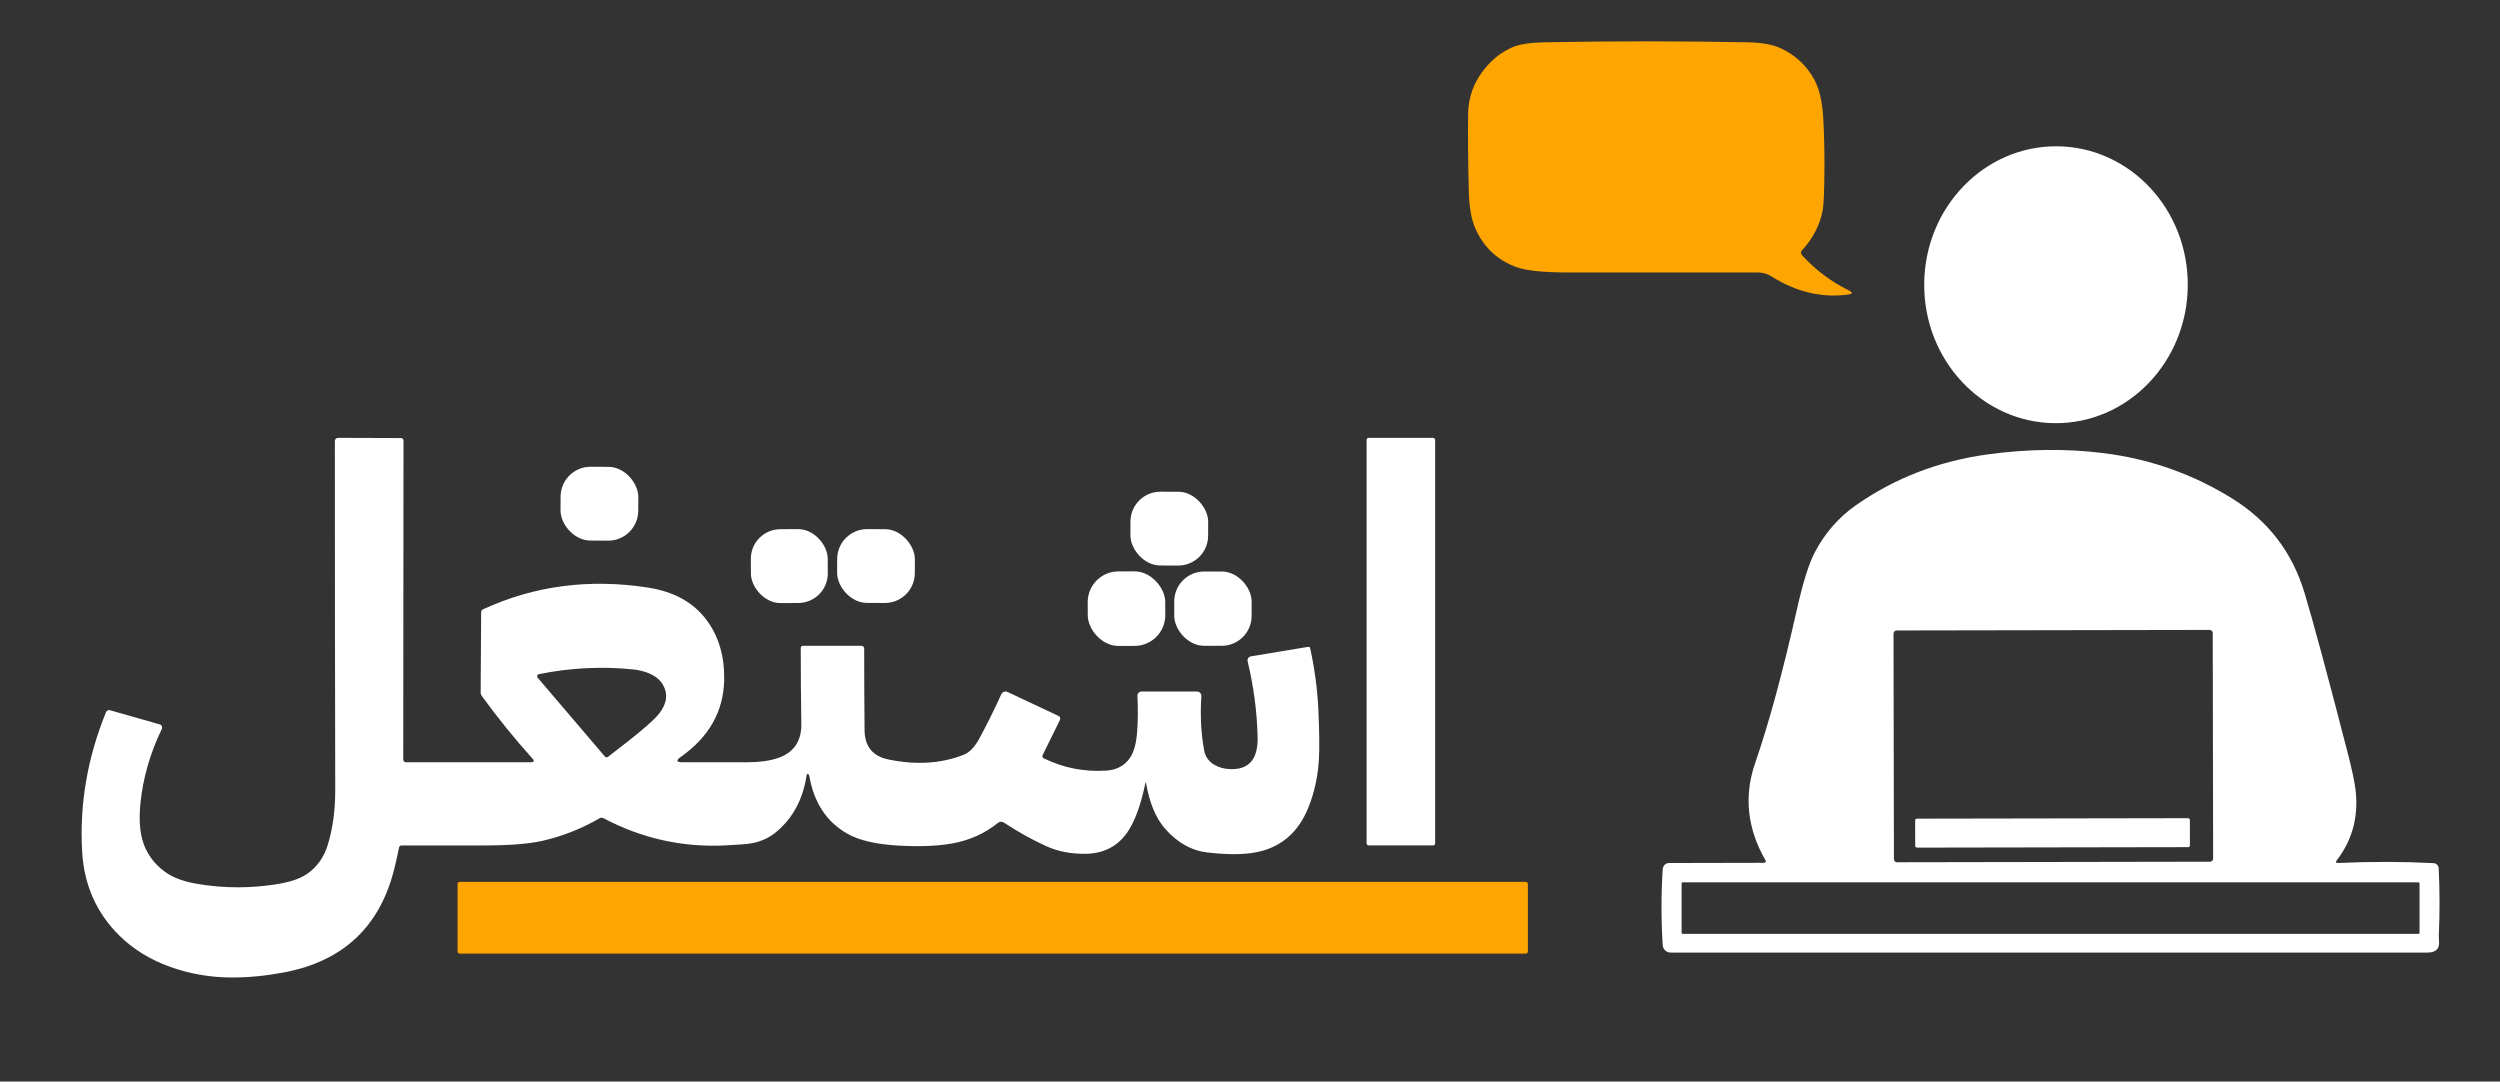 <?xml version="1.0" encoding="UTF-8" standalone="no"?>
<!DOCTYPE svg PUBLIC "-//W3C//DTD SVG 1.1//EN" "http://www.w3.org/Graphics/SVG/1.1/DTD/svg11.dtd">
<svg xmlns="http://www.w3.org/2000/svg" version="1.1" viewBox="0 0 601 260">
<rect x="0" y="0" width="601" height="260" fill="#333333" stroke="none"/>
<path fill="#ffa500" d="
  M 357.19 16.19
  Q 359.93 12.96 363.53 11.39
  Q 366.10 10.27 371.15 10.17
  Q 395.67 9.71 420.19 10.17
  Q 425.19 10.26 428.08 11.60
  Q 433.45 14.09 436.22 19.25
  Q 438.00 22.57 438.32 28.59
  Q 438.62 34.26 438.60 39.95
  Q 438.56 48.58 438.18 50.53
  Q 437.16 55.92 433.18 60.20
  C 432.89 60.51 432.89 60.99 433.17 61.30
  Q 437.92 66.58 444.45 69.82
  Q 445.99 70.58 444.28 70.81
  Q 434.83 72.08 425.88 66.46
  Q 424.35 65.50 422.54 65.50
  Q 400.04 65.50 376.80 65.50
  Q 367.97 65.50 364.37 64.15
  Q 357.75 61.67 354.74 55.08
  Q 353.26 51.85 353.11 46.18
  Q 352.85 36.84 352.93 27.50
  Q 352.98 21.15 357.19 16.19
  Z"
/>
<ellipse fill="#ffffff" cx="0.00" cy="0.00" transform="translate(494.26,68.45) rotate(90.5)" rx="33.28" ry="31.68"/>
<path fill="#ffffff" d="
  M 275.34 188.30
  Q 273.68 196.30 270.94 200.19
  Q 267.44 205.15 261.00 205.25
  Q 255.65 205.33 251.36 203.35
  Q 246.18 200.96 241.33 197.74
  C 240.90 197.45 240.33 197.48 239.93 197.81
  Q 235.14 201.64 229.00 202.75
  Q 223.77 203.70 216.15 203.29
  Q 208.02 202.85 203.77 200.46
  Q 196.27 196.25 194.56 186.59
  C 194.51 186.31 194.38 186.09 194.23 186.04
  Q 193.96 185.96 193.88 186.52
  Q 192.60 194.93 186.69 199.94
  Q 184.15 202.08 180.72 202.72
  Q 179.24 203.00 174.29 203.24
  Q 158.83 203.98 145.05 196.68
  C 144.77 196.54 144.44 196.54 144.17 196.70
  Q 137.67 200.46 130.47 202.12
  Q 125.61 203.25 115.93 203.25
  Q 106.21 203.25 96.49 203.25
  C 96.22 203.25 95.99 203.44 95.94 203.70
  Q 95.45 206.12 94.87 208.53
  Q 89.74 229.81 68.06 233.81
  Q 61.46 235.03 55.50 234.99
  Q 47.90 234.93 40.96 232.45
  Q 33.68 229.85 28.64 224.86
  Q 20.44 216.72 19.75 204.75
  Q 18.76 187.72 25.48 171.22
  C 25.64 170.83 26.06 170.63 26.45 170.74
  L 38.40 174.14
  C 38.88 174.28 39.11 174.82 38.89 175.27
  Q 34.66 184.01 33.75 193.24
  Q 33.08 199.97 35.01 204.03
  Q 36.77 207.73 40.29 210.01
  Q 42.97 211.74 47.55 212.51
  Q 57.37 214.14 67.18 212.45
  Q 71.79 211.66 74.25 209.78
  Q 77.48 207.31 78.75 203.25
  Q 80.60 197.33 80.59 190.00
  Q 80.50 148.62 80.50 106.04
  C 80.50 105.61 80.84 105.26 81.27 105.26
  L 96.40 105.31
  C 96.73 105.31 97.00 105.58 97.00 105.92
  L 96.94 182.59
  C 96.94 182.95 97.23 183.25 97.59 183.25
  L 127.57 183.25
  Q 128.81 183.25 127.98 182.33
  Q 121.61 175.27 115.85 167.34
  C 115.65 167.07 115.55 166.75 115.55 166.44
  L 115.67 147.19
  C 115.67 146.88 115.85 146.60 116.14 146.47
  Q 134.54 137.98 155.75 141.25
  Q 165.21 142.71 169.95 149.17
  Q 174.28 155.08 174.09 163.55
  Q 173.83 174.79 163.67 181.95
  Q 161.82 183.25 164.09 183.25
  Q 171.75 183.25 179.50 183.25
  Q 184.12 183.25 187.11 182.20
  Q 192.73 180.23 192.64 174.00
  Q 192.50 164.88 192.50 155.75
  C 192.50 155.47 192.72 155.25 193.00 155.25
  L 207.08 155.25
  C 207.45 155.25 207.75 155.55 207.75 155.92
  Q 207.75 166.00 207.84 175.50
  Q 207.89 181.40 213.54 182.57
  Q 223.54 184.65 231.69 181.44
  Q 233.75 180.62 235.37 177.65
  Q 238.23 172.40 240.70 166.92
  C 240.96 166.34 241.64 166.08 242.22 166.35
  L 254.47 172.11
  C 254.83 172.27 254.99 172.71 254.81 173.07
  L 250.64 181.55
  C 250.51 181.83 250.62 182.16 250.90 182.29
  Q 258.05 185.78 266.00 185.25
  Q 269.80 185.00 271.75 182.04
  Q 273.02 180.09 273.35 176.19
  Q 273.68 172.07 273.44 167.29
  C 273.41 166.73 273.86 166.25 274.43 166.25
  L 287.77 166.25
  C 288.37 166.25 288.85 166.76 288.81 167.36
  Q 288.35 174.44 289.50 180.50
  Q 289.91 182.66 291.98 183.89
  Q 293.58 184.83 295.81 184.90
  Q 302.50 185.10 302.33 177.25
  Q 302.13 168.13 299.93 158.96
  C 299.80 158.42 300.17 157.88 300.73 157.79
  L 314.49 155.50
  C 314.71 155.47 314.92 155.60 314.96 155.81
  Q 316.58 163.19 316.93 170.59
  Q 317.29 178.40 317.07 182.41
  Q 316.73 188.64 314.56 194.06
  Q 310.88 203.29 301.69 204.94
  Q 297.22 205.74 290.31 204.94
  Q 284.50 204.27 280.06 199.19
  Q 276.77 195.43 275.52 188.30
  Q 275.44 187.82 275.34 188.30
  Z
  M 156.27 161.98
  Q 154.37 161.14 152.26 160.93
  Q 140.82 159.77 129.54 162.07
  C 129.15 162.15 128.99 162.61 129.25 162.91
  L 145.42 181.87
  C 145.61 182.08 145.92 182.12 146.15 181.95
  Q 156.52 174.08 158.50 171.50
  Q 161.30 167.85 159.32 164.54
  Q 158.33 162.89 156.27 161.98
  Z"
/>
<rect fill="#ffffff" x="328.53" y="105.26" width="16.48" height="97.98" rx="0.49"/>
<path fill="#ffffff" d="
  M 561.79 206.77
  Q 561.22 207.50 562.15 207.46
  Q 573.85 206.93 585.02 207.50
  C 585.69 207.53 586.23 208.07 586.26 208.75
  Q 586.65 216.73 586.29 224.94
  Q 586.28 225.07 586.35 226.53
  Q 586.48 229.00 583.50 229.00
  Q 492.87 229.00 401.62 229.00
  C 400.61 229.00 399.78 228.22 399.72 227.21
  Q 399.13 218.13 399.72 208.93
  C 399.78 208.11 400.43 207.47 401.22 207.47
  L 424.11 207.42
  C 424.41 207.42 424.60 207.11 424.45 206.86
  Q 417.82 195.37 421.94 183.44
  Q 426.90 169.07 431.93 146.70
  Q 434.15 136.78 436.31 132.71
  Q 440.00 125.76 446.19 121.44
  Q 460.15 111.68 477.75 109.25
  Q 492.34 107.24 505.84 108.95
  Q 522.46 111.05 536.65 119.86
  Q 549.59 127.90 554.00 142.50
  Q 557.06 152.62 564.31 180.69
  Q 565.96 187.07 566.29 190.00
  Q 567.36 199.54 561.79 206.77
  Z
  M 531.943 152.173
  C 531.94 151.76 531.61 151.43 531.201 151.434
  L 455.941 151.566
  C 455.53 151.57 455.20 151.90 455.203 152.307
  L 455.297 206.547
  C 455.30 206.96 455.63 207.29 456.039 207.286
  L 531.299 207.154
  C 531.71 207.15 532.04 206.82 532.037 206.413
  L 531.943 152.173
  Z
  M 581.66 212.39
  C 581.66 212.24 581.54 212.12 581.39 212.12
  L 404.53 212.12
  C 404.38 212.12 404.26 212.24 404.26 212.39
  L 404.26 224.23
  C 404.26 224.38 404.38 224.50 404.53 224.50
  L 581.39 224.50
  C 581.54 224.50 581.66 224.38 581.66 224.23
  L 581.66 212.39
  Z"
/>
<rect fill="#ffffff" x="-9.34" y="-8.87" transform="translate(144.10,121.09) rotate(0.3)" width="18.68" height="17.74" rx="7.20"/>
<rect fill="#ffffff" x="-9.34" y="-8.87" transform="translate(281.10,127.08) rotate(0.2)" width="18.68" height="17.74" rx="7.19"/>
<rect fill="#ffffff" x="-9.24" y="-8.88" transform="translate(189.75,136.09) rotate(-0.3)" width="18.48" height="17.76" rx="7.11"/>
<rect fill="#ffffff" x="-9.34" y="-8.87" transform="translate(210.59,136.08) rotate(0.2)" width="18.68" height="17.74" rx="7.20"/>
<rect fill="#ffffff" x="-9.32" y="-8.96" transform="translate(270.81,146.32) rotate(-0.2)" width="18.64" height="17.92" rx="7.38"/>
<rect fill="#ffffff" x="282.29" y="137.39" width="18.60" height="17.86" rx="7.19"/>
<rect fill="#ffffff" x="-33.02" y="-3.48" transform="translate(493.43,200.23) rotate(-0.1)" width="66.04" height="6.96" rx="0.40"/>
<rect fill="#ffa500" x="110.00" y="212.00" width="257.30" height="17.24" rx="0.49"/>
</svg>
